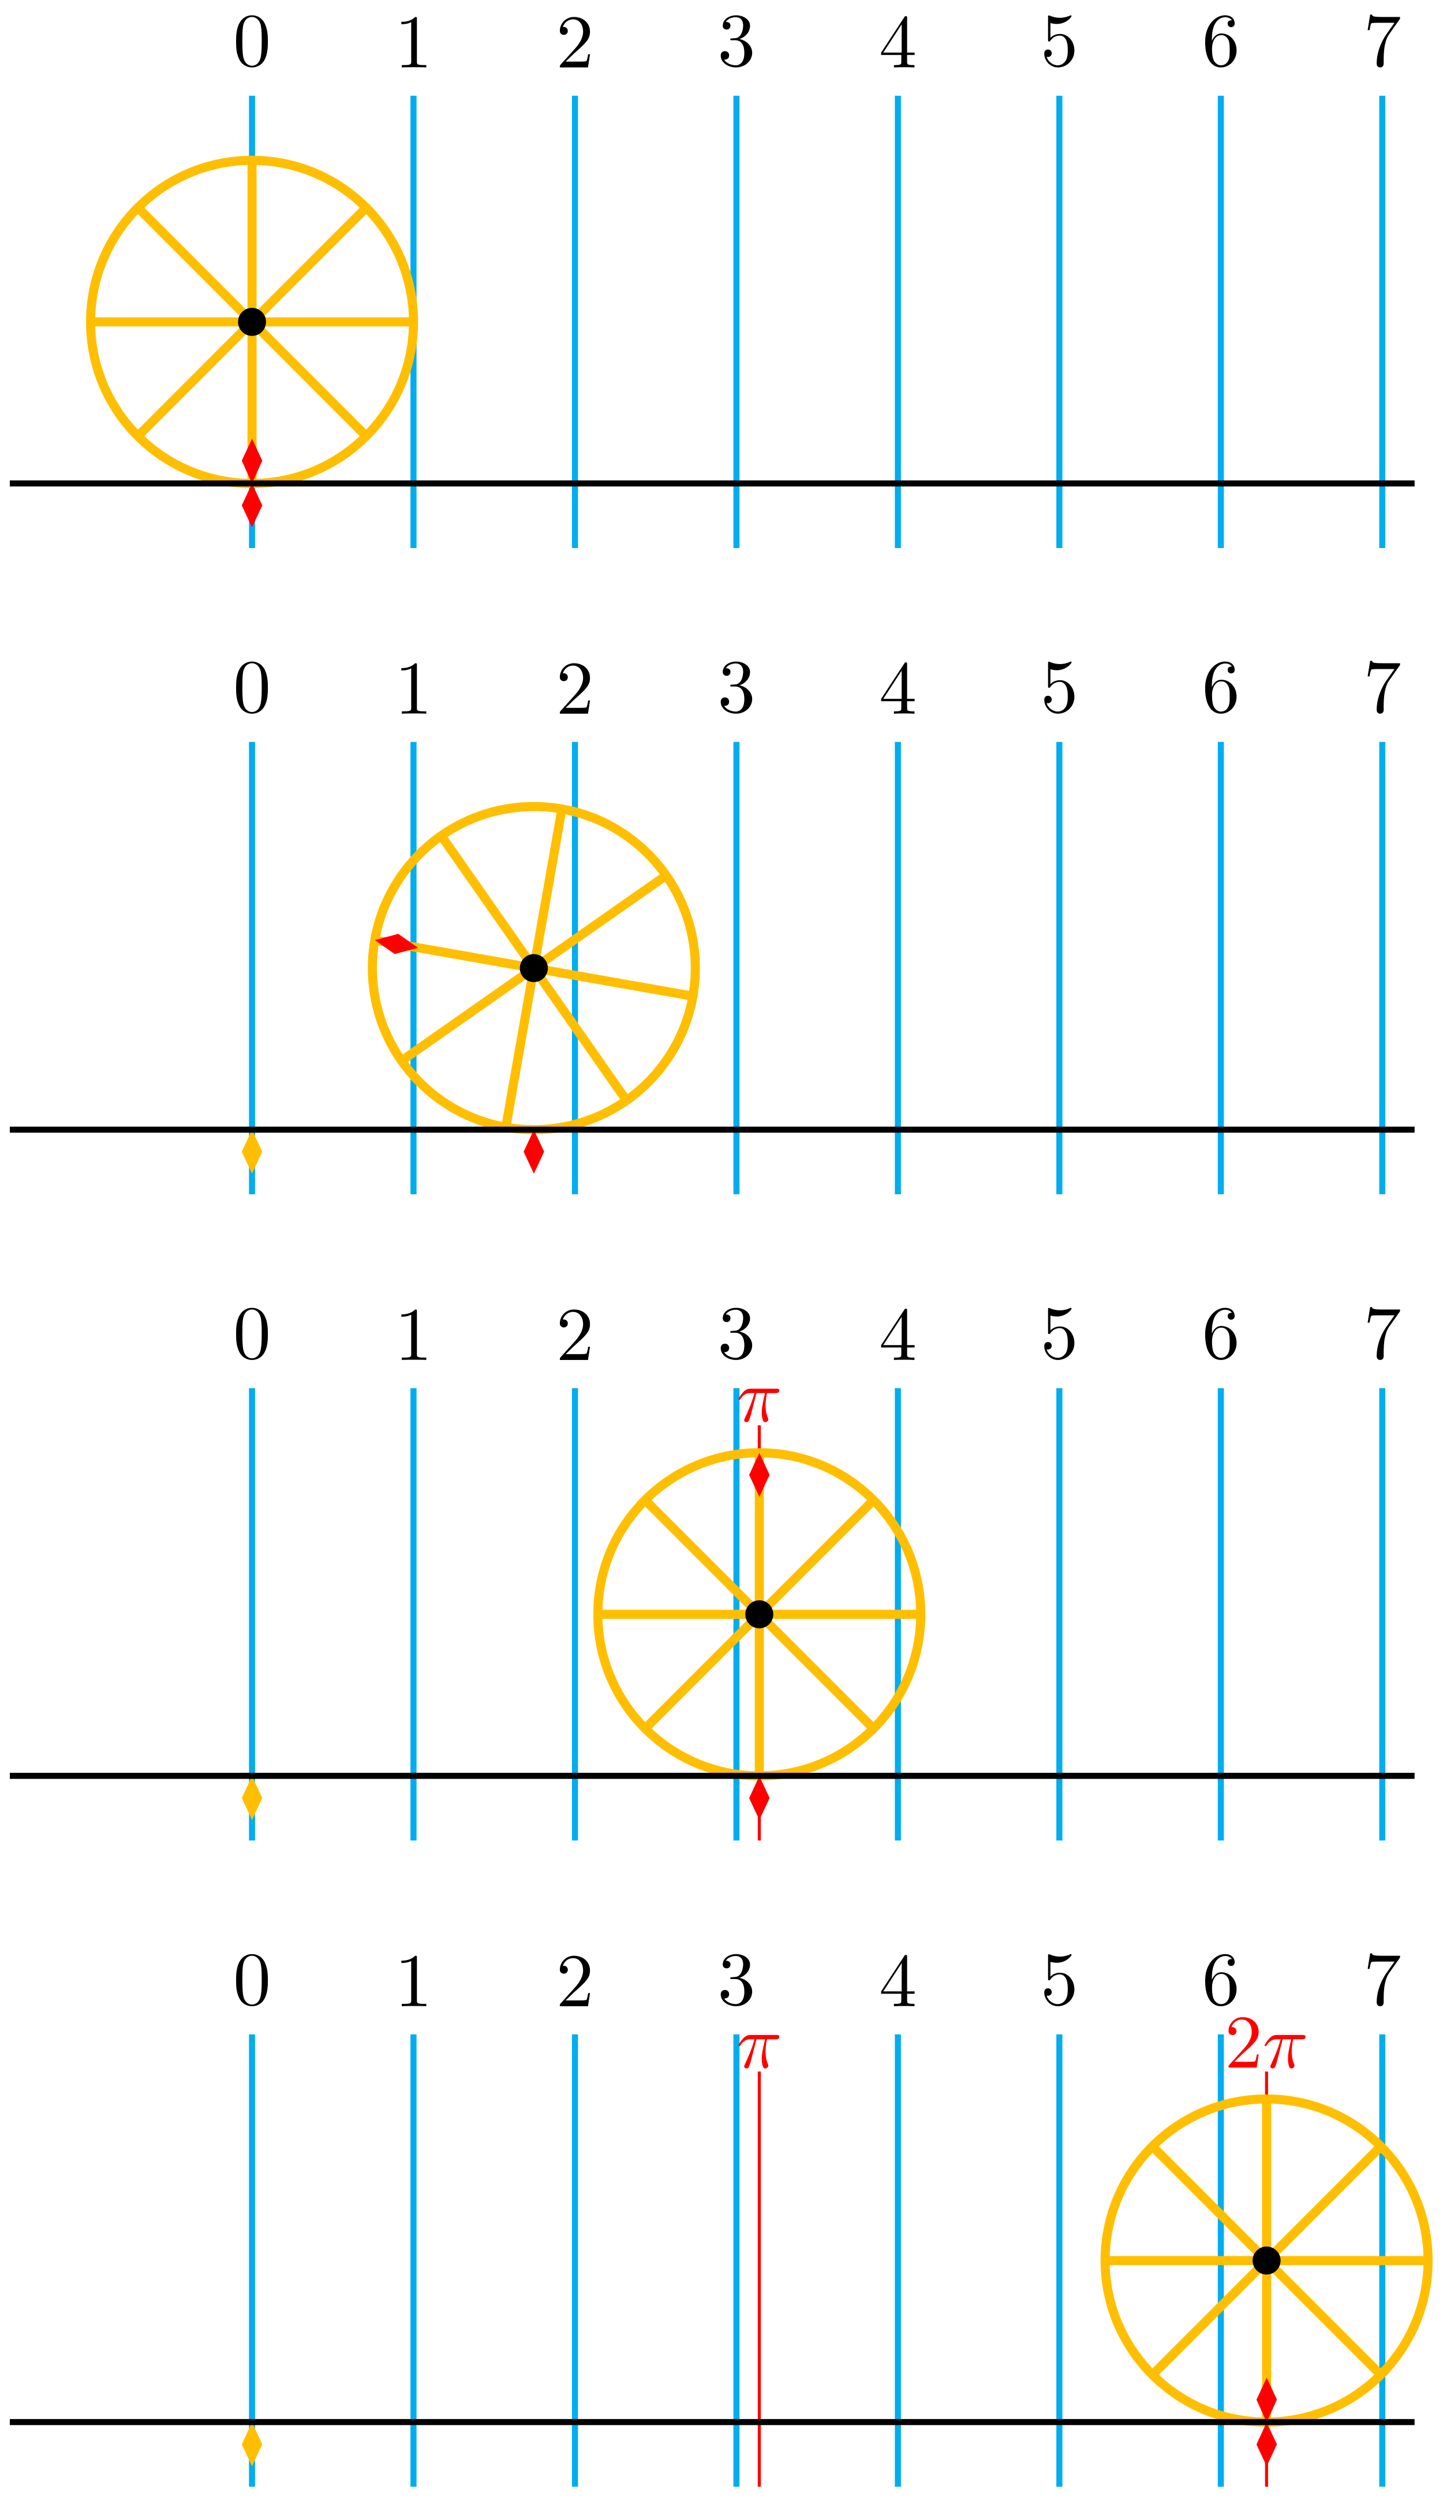 <?xml version="1.0" encoding="UTF-8"?>
<svg xmlns="http://www.w3.org/2000/svg" xmlns:xlink="http://www.w3.org/1999/xlink" width="190pt" height="329pt" viewBox="0 0 190 329" version="1.1">
<defs>
<g>
<symbol overflow="visible" id="glyph0-0">
<path style="stroke:none;" d=""/>
</symbol>
<symbol overflow="visible" id="glyph0-1">
<path style="stroke:none;" d="M 4.578 -3.188 C 4.578 -3.984 4.531 -4.781 4.188 -5.516 C 3.734 -6.484 2.906 -6.641 2.5 -6.641 C 1.891 -6.641 1.172 -6.375 0.75 -5.453 C 0.438 -4.766 0.391 -3.984 0.391 -3.188 C 0.391 -2.438 0.422 -1.547 0.844 -0.781 C 1.266 0.016 2 0.219 2.484 0.219 C 3.016 0.219 3.781 0.016 4.219 -0.938 C 4.531 -1.625 4.578 -2.406 4.578 -3.188 Z M 3.766 -3.312 C 3.766 -2.562 3.766 -1.891 3.656 -1.25 C 3.5 -0.297 2.938 0 2.484 0 C 2.094 0 1.5 -0.25 1.328 -1.203 C 1.219 -1.797 1.219 -2.719 1.219 -3.312 C 1.219 -3.953 1.219 -4.609 1.297 -5.141 C 1.484 -6.328 2.234 -6.422 2.484 -6.422 C 2.812 -6.422 3.469 -6.234 3.656 -5.25 C 3.766 -4.688 3.766 -3.938 3.766 -3.312 Z M 3.766 -3.312 "/>
</symbol>
<symbol overflow="visible" id="glyph0-2">
<path style="stroke:none;" d="M 4.172 0 L 4.172 -0.312 L 3.859 -0.312 C 2.953 -0.312 2.938 -0.422 2.938 -0.781 L 2.938 -6.375 C 2.938 -6.625 2.938 -6.641 2.703 -6.641 C 2.078 -6 1.203 -6 0.891 -6 L 0.891 -5.688 C 1.094 -5.688 1.672 -5.688 2.188 -5.953 L 2.188 -0.781 C 2.188 -0.422 2.156 -0.312 1.266 -0.312 L 0.953 -0.312 L 0.953 0 C 1.297 -0.031 2.156 -0.031 2.562 -0.031 C 2.953 -0.031 3.828 -0.031 4.172 0 Z M 4.172 0 "/>
</symbol>
<symbol overflow="visible" id="glyph0-3">
<path style="stroke:none;" d="M 4.469 -1.734 L 4.234 -1.734 C 4.172 -1.438 4.109 -1 4 -0.844 C 3.938 -0.766 3.281 -0.766 3.062 -0.766 L 1.266 -0.766 L 2.328 -1.797 C 3.875 -3.172 4.469 -3.703 4.469 -4.703 C 4.469 -5.844 3.578 -6.641 2.359 -6.641 C 1.234 -6.641 0.5 -5.719 0.5 -4.828 C 0.5 -4.281 1 -4.281 1.031 -4.281 C 1.203 -4.281 1.547 -4.391 1.547 -4.812 C 1.547 -5.062 1.359 -5.328 1.016 -5.328 C 0.938 -5.328 0.922 -5.328 0.891 -5.312 C 1.109 -5.969 1.656 -6.328 2.234 -6.328 C 3.141 -6.328 3.562 -5.516 3.562 -4.703 C 3.562 -3.906 3.078 -3.125 2.516 -2.5 L 0.609 -0.375 C 0.5 -0.266 0.5 -0.234 0.5 0 L 4.203 0 Z M 4.469 -1.734 "/>
</symbol>
<symbol overflow="visible" id="glyph0-4">
<path style="stroke:none;" d="M 4.562 -1.703 C 4.562 -2.516 3.922 -3.297 2.891 -3.516 C 3.703 -3.781 4.281 -4.469 4.281 -5.266 C 4.281 -6.078 3.406 -6.641 2.453 -6.641 C 1.453 -6.641 0.688 -6.047 0.688 -5.281 C 0.688 -4.953 0.906 -4.766 1.203 -4.766 C 1.5 -4.766 1.703 -4.984 1.703 -5.281 C 1.703 -5.766 1.234 -5.766 1.094 -5.766 C 1.391 -6.266 2.047 -6.391 2.406 -6.391 C 2.828 -6.391 3.375 -6.172 3.375 -5.281 C 3.375 -5.156 3.344 -4.578 3.094 -4.141 C 2.797 -3.656 2.453 -3.625 2.203 -3.625 C 2.125 -3.609 1.891 -3.594 1.812 -3.594 C 1.734 -3.578 1.672 -3.562 1.672 -3.469 C 1.672 -3.359 1.734 -3.359 1.906 -3.359 L 2.344 -3.359 C 3.156 -3.359 3.531 -2.688 3.531 -1.703 C 3.531 -0.344 2.844 -0.062 2.406 -0.062 C 1.969 -0.062 1.219 -0.234 0.875 -0.812 C 1.219 -0.766 1.531 -0.984 1.531 -1.359 C 1.531 -1.719 1.266 -1.922 0.984 -1.922 C 0.734 -1.922 0.422 -1.781 0.422 -1.344 C 0.422 -0.438 1.344 0.219 2.438 0.219 C 3.656 0.219 4.562 -0.688 4.562 -1.703 Z M 4.562 -1.703 "/>
</symbol>
<symbol overflow="visible" id="glyph0-5">
<path style="stroke:none;" d="M 4.688 -1.641 L 4.688 -1.953 L 3.703 -1.953 L 3.703 -6.484 C 3.703 -6.688 3.703 -6.75 3.531 -6.75 C 3.453 -6.75 3.422 -6.75 3.344 -6.625 L 0.281 -1.953 L 0.281 -1.641 L 2.938 -1.641 L 2.938 -0.781 C 2.938 -0.422 2.906 -0.312 2.172 -0.312 L 1.969 -0.312 L 1.969 0 C 2.375 -0.031 2.891 -0.031 3.312 -0.031 C 3.734 -0.031 4.25 -0.031 4.672 0 L 4.672 -0.312 L 4.453 -0.312 C 3.719 -0.312 3.703 -0.422 3.703 -0.781 L 3.703 -1.641 Z M 2.984 -1.953 L 0.562 -1.953 L 2.984 -5.672 Z M 2.984 -1.953 "/>
</symbol>
<symbol overflow="visible" id="glyph0-6">
<path style="stroke:none;" d="M 4.469 -2 C 4.469 -3.188 3.656 -4.188 2.578 -4.188 C 2.109 -4.188 1.672 -4.031 1.312 -3.672 L 1.312 -5.625 C 1.516 -5.562 1.844 -5.5 2.156 -5.5 C 3.391 -5.5 4.094 -6.406 4.094 -6.531 C 4.094 -6.594 4.062 -6.641 3.984 -6.641 C 3.984 -6.641 3.953 -6.641 3.906 -6.609 C 3.703 -6.516 3.219 -6.312 2.547 -6.312 C 2.156 -6.312 1.688 -6.391 1.219 -6.594 C 1.141 -6.625 1.109 -6.625 1.109 -6.625 C 1 -6.625 1 -6.547 1 -6.391 L 1 -3.438 C 1 -3.266 1 -3.188 1.141 -3.188 C 1.219 -3.188 1.234 -3.203 1.281 -3.266 C 1.391 -3.422 1.75 -3.969 2.562 -3.969 C 3.078 -3.969 3.328 -3.516 3.406 -3.328 C 3.562 -2.953 3.594 -2.578 3.594 -2.078 C 3.594 -1.719 3.594 -1.125 3.344 -0.703 C 3.109 -0.312 2.734 -0.062 2.281 -0.062 C 1.562 -0.062 0.984 -0.594 0.812 -1.172 C 0.844 -1.172 0.875 -1.156 0.984 -1.156 C 1.312 -1.156 1.484 -1.406 1.484 -1.641 C 1.484 -1.891 1.312 -2.141 0.984 -2.141 C 0.844 -2.141 0.5 -2.062 0.5 -1.609 C 0.5 -0.75 1.188 0.219 2.297 0.219 C 3.453 0.219 4.469 -0.734 4.469 -2 Z M 4.469 -2 "/>
</symbol>
<symbol overflow="visible" id="glyph0-7">
<path style="stroke:none;" d="M 4.562 -2.031 C 4.562 -3.297 3.672 -4.25 2.562 -4.25 C 1.891 -4.25 1.516 -3.75 1.312 -3.266 L 1.312 -3.516 C 1.312 -6.031 2.547 -6.391 3.062 -6.391 C 3.297 -6.391 3.719 -6.328 3.938 -5.984 C 3.781 -5.984 3.391 -5.984 3.391 -5.547 C 3.391 -5.234 3.625 -5.078 3.844 -5.078 C 4 -5.078 4.312 -5.172 4.312 -5.562 C 4.312 -6.156 3.875 -6.641 3.047 -6.641 C 1.766 -6.641 0.422 -5.359 0.422 -3.156 C 0.422 -0.484 1.578 0.219 2.5 0.219 C 3.609 0.219 4.562 -0.719 4.562 -2.031 Z M 3.656 -2.047 C 3.656 -1.562 3.656 -1.062 3.484 -0.703 C 3.188 -0.109 2.734 -0.062 2.5 -0.062 C 1.875 -0.062 1.578 -0.656 1.516 -0.812 C 1.328 -1.281 1.328 -2.078 1.328 -2.25 C 1.328 -3.031 1.656 -4.031 2.547 -4.031 C 2.719 -4.031 3.172 -4.031 3.484 -3.406 C 3.656 -3.047 3.656 -2.531 3.656 -2.047 Z M 3.656 -2.047 "/>
</symbol>
<symbol overflow="visible" id="glyph0-8">
<path style="stroke:none;" d="M 4.828 -6.422 L 2.406 -6.422 C 1.203 -6.422 1.172 -6.547 1.141 -6.734 L 0.891 -6.734 L 0.562 -4.688 L 0.812 -4.688 C 0.844 -4.844 0.922 -5.469 1.062 -5.594 C 1.125 -5.656 1.906 -5.656 2.031 -5.656 L 4.094 -5.656 L 2.984 -4.078 C 2.078 -2.734 1.75 -1.344 1.75 -0.328 C 1.75 -0.234 1.75 0.219 2.219 0.219 C 2.672 0.219 2.672 -0.234 2.672 -0.328 L 2.672 -0.844 C 2.672 -1.391 2.703 -1.938 2.781 -2.469 C 2.828 -2.703 2.953 -3.562 3.406 -4.172 L 4.75 -6.078 C 4.828 -6.188 4.828 -6.203 4.828 -6.422 Z M 4.828 -6.422 "/>
</symbol>
<symbol overflow="visible" id="glyph1-0">
<path style="stroke:none;" d=""/>
</symbol>
<symbol overflow="visible" id="glyph1-1">
<path style="stroke:none;" d="M 1.266 -0.766 L 2.328 -1.797 C 3.875 -3.172 4.469 -3.703 4.469 -4.703 C 4.469 -5.844 3.578 -6.641 2.359 -6.641 C 1.234 -6.641 0.5 -5.719 0.5 -4.828 C 0.5 -4.281 1 -4.281 1.031 -4.281 C 1.203 -4.281 1.547 -4.391 1.547 -4.812 C 1.547 -5.062 1.359 -5.328 1.016 -5.328 C 0.938 -5.328 0.922 -5.328 0.891 -5.312 C 1.109 -5.969 1.656 -6.328 2.234 -6.328 C 3.141 -6.328 3.562 -5.516 3.562 -4.703 C 3.562 -3.906 3.078 -3.125 2.516 -2.5 L 0.609 -0.375 C 0.5 -0.266 0.5 -0.234 0.5 0 L 4.203 0 L 4.469 -1.734 L 4.234 -1.734 C 4.172 -1.438 4.109 -1 4 -0.844 C 3.938 -0.766 3.281 -0.766 3.062 -0.766 Z M 1.266 -0.766 "/>
</symbol>
<symbol overflow="visible" id="glyph2-0">
<path style="stroke:none;" d=""/>
</symbol>
<symbol overflow="visible" id="glyph2-1">
<path style="stroke:none;" d="M 2.641 -3.719 L 3.766 -3.719 C 3.438 -2.25 3.344 -1.812 3.344 -1.141 C 3.344 -1 3.344 -0.734 3.422 -0.391 C 3.531 0.047 3.641 0.109 3.781 0.109 C 3.984 0.109 4.203 -0.062 4.203 -0.266 C 4.203 -0.328 4.203 -0.344 4.141 -0.484 C 3.844 -1.203 3.844 -1.859 3.844 -2.141 C 3.844 -2.656 3.922 -3.203 4.031 -3.719 L 5.156 -3.719 C 5.297 -3.719 5.656 -3.719 5.656 -4.062 C 5.656 -4.297 5.438 -4.297 5.25 -4.297 L 1.906 -4.297 C 1.688 -4.297 1.312 -4.297 0.875 -3.828 C 0.531 -3.438 0.266 -2.984 0.266 -2.938 C 0.266 -2.922 0.266 -2.828 0.391 -2.828 C 0.469 -2.828 0.484 -2.875 0.547 -2.953 C 1.031 -3.719 1.609 -3.719 1.812 -3.719 L 2.375 -3.719 C 2.062 -2.516 1.531 -1.312 1.109 -0.406 C 1.031 -0.25 1.031 -0.234 1.031 -0.156 C 1.031 0.031 1.188 0.109 1.312 0.109 C 1.609 0.109 1.688 -0.172 1.812 -0.531 C 1.953 -1 1.953 -1.016 2.078 -1.516 Z M 2.641 -3.719 "/>
</symbol>
</g>
</defs>
<g id="surface1">
<path style="fill:none;stroke-width:0.797;stroke-linecap:butt;stroke-linejoin:miter;stroke:rgb(0%,67.839%,93.729%);stroke-opacity:1;stroke-miterlimit:10;" d="M -0.002 -8.503 L -0.002 51.023 " transform="matrix(1,0,0,-1,33.185,63.621)"/>
<g style="fill:rgb(0%,0%,0%);fill-opacity:1;">
  <use xlink:href="#glyph0-1" x="30.694" y="8.654"/>
</g>
<path style="fill:none;stroke-width:0.797;stroke-linecap:butt;stroke-linejoin:miter;stroke:rgb(0%,67.839%,93.729%);stroke-opacity:1;stroke-miterlimit:10;" d="M 21.26 -8.503 L 21.26 51.023 " transform="matrix(1,0,0,-1,33.185,63.621)"/>
<g style="fill:rgb(0%,0%,0%);fill-opacity:1;">
  <use xlink:href="#glyph0-2" x="51.955" y="8.874"/>
</g>
<path style="fill:none;stroke-width:0.797;stroke-linecap:butt;stroke-linejoin:miter;stroke:rgb(0%,67.839%,93.729%);stroke-opacity:1;stroke-miterlimit:10;" d="M 42.521 -8.503 L 42.521 51.023 " transform="matrix(1,0,0,-1,33.185,63.621)"/>
<g style="fill:rgb(0%,0%,0%);fill-opacity:1;">
  <use xlink:href="#glyph0-3" x="73.216" y="8.874"/>
</g>
<path style="fill:none;stroke-width:0.797;stroke-linecap:butt;stroke-linejoin:miter;stroke:rgb(0%,67.839%,93.729%);stroke-opacity:1;stroke-miterlimit:10;" d="M 63.782 -8.503 L 63.782 51.023 " transform="matrix(1,0,0,-1,33.185,63.621)"/>
<g style="fill:rgb(0%,0%,0%);fill-opacity:1;">
  <use xlink:href="#glyph0-4" x="94.477" y="8.654"/>
</g>
<path style="fill:none;stroke-width:0.797;stroke-linecap:butt;stroke-linejoin:miter;stroke:rgb(0%,67.839%,93.729%);stroke-opacity:1;stroke-miterlimit:10;" d="M 85.04 -8.503 L 85.04 51.023 " transform="matrix(1,0,0,-1,33.185,63.621)"/>
<g style="fill:rgb(0%,0%,0%);fill-opacity:1;">
  <use xlink:href="#glyph0-5" x="115.737" y="8.874"/>
</g>
<path style="fill:none;stroke-width:0.797;stroke-linecap:butt;stroke-linejoin:miter;stroke:rgb(0%,67.839%,93.729%);stroke-opacity:1;stroke-miterlimit:10;" d="M 106.301 -8.503 L 106.301 51.023 " transform="matrix(1,0,0,-1,33.185,63.621)"/>
<g style="fill:rgb(0%,0%,0%);fill-opacity:1;">
  <use xlink:href="#glyph0-6" x="136.997" y="8.654"/>
</g>
<path style="fill:none;stroke-width:0.797;stroke-linecap:butt;stroke-linejoin:miter;stroke:rgb(0%,67.839%,93.729%);stroke-opacity:1;stroke-miterlimit:10;" d="M 127.562 -8.503 L 127.562 51.023 " transform="matrix(1,0,0,-1,33.185,63.621)"/>
<g style="fill:rgb(0%,0%,0%);fill-opacity:1;">
  <use xlink:href="#glyph0-7" x="158.258" y="8.654"/>
</g>
<path style="fill:none;stroke-width:0.797;stroke-linecap:butt;stroke-linejoin:miter;stroke:rgb(0%,67.839%,93.729%);stroke-opacity:1;stroke-miterlimit:10;" d="M 148.82 -8.503 L 148.82 51.023 " transform="matrix(1,0,0,-1,33.185,63.621)"/>
<g style="fill:rgb(0%,0%,0%);fill-opacity:1;">
  <use xlink:href="#glyph0-8" x="179.518" y="8.654"/>
</g>
<path style="fill:none;stroke-width:1.196;stroke-linecap:butt;stroke-linejoin:miter;stroke:rgb(100%,75%,0%);stroke-opacity:1;stroke-miterlimit:10;" d="M 21.26 21.26 C 21.26 33.001 11.74 42.52 -0.002 42.52 C -11.744 42.52 -21.259 33.001 -21.259 21.26 C -21.259 9.519 -11.744 -0 -0.002 -0 C 11.74 -0 21.26 9.519 21.26 21.26 Z M 21.26 21.26 " transform="matrix(1,0,0,-1,33.185,63.621)"/>
<path style="fill:none;stroke-width:1.196;stroke-linecap:butt;stroke-linejoin:miter;stroke:rgb(100%,75%,0%);stroke-opacity:1;stroke-miterlimit:10;" d="M 21.26 21.26 L -21.259 21.26 " transform="matrix(1,0,0,-1,33.185,63.621)"/>
<path style="fill:none;stroke-width:1.196;stroke-linecap:butt;stroke-linejoin:miter;stroke:rgb(100%,75%,0%);stroke-opacity:1;stroke-miterlimit:10;" d="M 15.033 36.294 L -15.033 6.226 " transform="matrix(1,0,0,-1,33.185,63.621)"/>
<path style="fill:none;stroke-width:1.196;stroke-linecap:butt;stroke-linejoin:miter;stroke:rgb(100%,75%,0%);stroke-opacity:1;stroke-miterlimit:10;" d="M -0.002 42.524 L -0.002 -0 " transform="matrix(1,0,0,-1,33.185,63.621)"/>
<path style="fill:none;stroke-width:1.196;stroke-linecap:butt;stroke-linejoin:miter;stroke:rgb(100%,75%,0%);stroke-opacity:1;stroke-miterlimit:10;" d="M -15.033 36.294 L 15.033 6.226 " transform="matrix(1,0,0,-1,33.185,63.621)"/>
<path style="fill-rule:nonzero;fill:rgb(0%,0%,0%);fill-opacity:1;stroke-width:0.399;stroke-linecap:butt;stroke-linejoin:miter;stroke:rgb(0%,0%,0%);stroke-opacity:1;stroke-miterlimit:10;" d="M 1.643 21.26 C 1.643 22.17 0.908 22.904 -0.002 22.904 C -0.908 22.904 -1.642 22.17 -1.642 21.26 C -1.642 20.354 -0.908 19.616 -0.002 19.616 C 0.908 19.616 1.643 20.354 1.643 21.26 Z M 1.643 21.26 " transform="matrix(1,0,0,-1,33.185,63.621)"/>
<path style=" stroke:none;fill-rule:nonzero;fill:rgb(100%,0%,0%);fill-opacity:1;" d="M 33.184 63.621 L 34.531 60.625 L 33.184 57.734 L 31.836 60.625 Z M 33.184 63.621 "/>
<path style=" stroke:none;fill-rule:nonzero;fill:rgb(100%,0%,0%);fill-opacity:1;" d="M 33.184 63.621 L 34.531 66.512 L 33.184 69.402 L 31.836 66.512 Z M 33.184 63.621 "/>
<path style="fill:none;stroke-width:0.797;stroke-linecap:butt;stroke-linejoin:miter;stroke:rgb(0%,0%,0%);stroke-opacity:1;stroke-miterlimit:10;" d="M -31.892 -0 L 153.073 -0 " transform="matrix(1,0,0,-1,33.185,63.621)"/>
<path style="fill:none;stroke-width:0.797;stroke-linecap:butt;stroke-linejoin:miter;stroke:rgb(0%,67.839%,93.729%);stroke-opacity:1;stroke-miterlimit:10;" d="M -0.002 -93.547 L -0.002 -34.017 " transform="matrix(1,0,0,-1,33.185,63.621)"/>
<g style="fill:rgb(0%,0%,0%);fill-opacity:1;">
  <use xlink:href="#glyph0-1" x="30.694" y="93.703"/>
</g>
<path style="fill:none;stroke-width:0.797;stroke-linecap:butt;stroke-linejoin:miter;stroke:rgb(0%,67.839%,93.729%);stroke-opacity:1;stroke-miterlimit:10;" d="M 21.26 -93.547 L 21.26 -34.017 " transform="matrix(1,0,0,-1,33.185,63.621)"/>
<g style="fill:rgb(0%,0%,0%);fill-opacity:1;">
  <use xlink:href="#glyph0-2" x="51.955" y="93.922"/>
</g>
<path style="fill:none;stroke-width:0.797;stroke-linecap:butt;stroke-linejoin:miter;stroke:rgb(0%,67.839%,93.729%);stroke-opacity:1;stroke-miterlimit:10;" d="M 42.521 -93.547 L 42.521 -34.017 " transform="matrix(1,0,0,-1,33.185,63.621)"/>
<g style="fill:rgb(0%,0%,0%);fill-opacity:1;">
  <use xlink:href="#glyph0-3" x="73.216" y="93.922"/>
</g>
<path style="fill:none;stroke-width:0.797;stroke-linecap:butt;stroke-linejoin:miter;stroke:rgb(0%,67.839%,93.729%);stroke-opacity:1;stroke-miterlimit:10;" d="M 63.782 -93.547 L 63.782 -34.017 " transform="matrix(1,0,0,-1,33.185,63.621)"/>
<g style="fill:rgb(0%,0%,0%);fill-opacity:1;">
  <use xlink:href="#glyph0-4" x="94.477" y="93.703"/>
</g>
<path style="fill:none;stroke-width:0.797;stroke-linecap:butt;stroke-linejoin:miter;stroke:rgb(0%,67.839%,93.729%);stroke-opacity:1;stroke-miterlimit:10;" d="M 85.04 -93.547 L 85.04 -34.017 " transform="matrix(1,0,0,-1,33.185,63.621)"/>
<g style="fill:rgb(0%,0%,0%);fill-opacity:1;">
  <use xlink:href="#glyph0-5" x="115.737" y="93.922"/>
</g>
<path style="fill:none;stroke-width:0.797;stroke-linecap:butt;stroke-linejoin:miter;stroke:rgb(0%,67.839%,93.729%);stroke-opacity:1;stroke-miterlimit:10;" d="M 106.301 -93.547 L 106.301 -34.017 " transform="matrix(1,0,0,-1,33.185,63.621)"/>
<g style="fill:rgb(0%,0%,0%);fill-opacity:1;">
  <use xlink:href="#glyph0-6" x="136.997" y="93.703"/>
</g>
<path style="fill:none;stroke-width:0.797;stroke-linecap:butt;stroke-linejoin:miter;stroke:rgb(0%,67.839%,93.729%);stroke-opacity:1;stroke-miterlimit:10;" d="M 127.562 -93.547 L 127.562 -34.017 " transform="matrix(1,0,0,-1,33.185,63.621)"/>
<g style="fill:rgb(0%,0%,0%);fill-opacity:1;">
  <use xlink:href="#glyph0-7" x="158.258" y="93.703"/>
</g>
<path style="fill:none;stroke-width:0.797;stroke-linecap:butt;stroke-linejoin:miter;stroke:rgb(0%,67.839%,93.729%);stroke-opacity:1;stroke-miterlimit:10;" d="M 148.82 -93.547 L 148.82 -34.017 " transform="matrix(1,0,0,-1,33.185,63.621)"/>
<g style="fill:rgb(0%,0%,0%);fill-opacity:1;">
  <use xlink:href="#glyph0-8" x="179.518" y="93.703"/>
</g>
<path style="fill:none;stroke-width:1.196;stroke-linecap:butt;stroke-linejoin:miter;stroke:rgb(100%,75%,0%);stroke-opacity:1;stroke-miterlimit:10;" d="M 58.368 -63.784 C 58.368 -52.039 48.849 -42.524 37.107 -42.524 C 25.365 -42.524 15.846 -52.039 15.846 -63.784 C 15.846 -75.525 25.365 -85.044 37.107 -85.044 C 48.849 -85.044 58.368 -75.525 58.368 -63.784 Z M 58.368 -63.784 " transform="matrix(1,0,0,-1,33.185,63.621)"/>
<path style="fill:none;stroke-width:1.196;stroke-linecap:butt;stroke-linejoin:miter;stroke:rgb(100%,75%,0%);stroke-opacity:1;stroke-miterlimit:10;" d="M 33.416 -84.724 L 40.798 -42.844 " transform="matrix(1,0,0,-1,33.185,63.621)"/>
<path style="fill:none;stroke-width:1.196;stroke-linecap:butt;stroke-linejoin:miter;stroke:rgb(100%,75%,0%);stroke-opacity:1;stroke-miterlimit:10;" d="M 49.302 -81.201 L 24.912 -46.367 " transform="matrix(1,0,0,-1,33.185,63.621)"/>
<path style="fill:none;stroke-width:1.196;stroke-linecap:butt;stroke-linejoin:miter;stroke:rgb(100%,75%,0%);stroke-opacity:1;stroke-miterlimit:10;" d="M 58.044 -67.475 L 16.17 -60.093 " transform="matrix(1,0,0,-1,33.185,63.621)"/>
<path style="fill:none;stroke-width:1.196;stroke-linecap:butt;stroke-linejoin:miter;stroke:rgb(100%,75%,0%);stroke-opacity:1;stroke-miterlimit:10;" d="M 54.525 -51.59 L 19.693 -75.978 " transform="matrix(1,0,0,-1,33.185,63.621)"/>
<path style="fill-rule:nonzero;fill:rgb(0%,0%,0%);fill-opacity:1;stroke-width:0.399;stroke-linecap:butt;stroke-linejoin:miter;stroke:rgb(0%,0%,0%);stroke-opacity:1;stroke-miterlimit:10;" d="M 38.751 -63.784 C 38.751 -62.874 38.013 -62.14 37.107 -62.14 C 36.201 -62.14 35.462 -62.874 35.462 -63.784 C 35.462 -64.69 36.201 -65.424 37.107 -65.424 C 38.013 -65.424 38.751 -64.69 38.751 -63.784 Z M 38.751 -63.784 " transform="matrix(1,0,0,-1,33.185,63.621)"/>
<path style=" stroke:none;fill-rule:nonzero;fill:rgb(100%,0%,0%);fill-opacity:1;" d="M 49.355 123.719 L 51.969 125.551 L 55.051 124.727 L 52.438 122.898 Z M 49.355 123.719 "/>
<path style=" stroke:none;fill-rule:nonzero;fill:rgb(100%,0%,0%);fill-opacity:1;" d="M 70.293 148.672 L 71.645 151.566 L 70.297 154.457 L 68.949 151.57 Z M 70.293 148.672 "/>
<path style=" stroke:none;fill-rule:nonzero;fill:rgb(100%,75%,0%);fill-opacity:1;" d="M 33.184 148.672 L 34.531 151.562 L 33.184 154.457 L 31.836 151.57 Z M 33.184 148.672 "/>
<path style="fill:none;stroke-width:0.797;stroke-linecap:butt;stroke-linejoin:miter;stroke:rgb(0%,0%,0%);stroke-opacity:1;stroke-miterlimit:10;" d="M -31.892 -85.044 L 153.073 -85.044 " transform="matrix(1,0,0,-1,33.185,63.621)"/>
<path style="fill:none;stroke-width:0.797;stroke-linecap:butt;stroke-linejoin:miter;stroke:rgb(0%,67.839%,93.729%);stroke-opacity:1;stroke-miterlimit:10;" d="M -0.002 -263.631 L -0.002 -204.105 " transform="matrix(1,0,0,-1,33.185,63.621)"/>
<g style="fill:rgb(0%,0%,0%);fill-opacity:1;">
  <use xlink:href="#glyph0-1" x="30.694" y="263.803"/>
</g>
<path style="fill:none;stroke-width:0.797;stroke-linecap:butt;stroke-linejoin:miter;stroke:rgb(0%,67.839%,93.729%);stroke-opacity:1;stroke-miterlimit:10;" d="M 21.26 -263.631 L 21.26 -204.105 " transform="matrix(1,0,0,-1,33.185,63.621)"/>
<g style="fill:rgb(0%,0%,0%);fill-opacity:1;">
  <use xlink:href="#glyph0-2" x="51.955" y="264.023"/>
</g>
<path style="fill:none;stroke-width:0.797;stroke-linecap:butt;stroke-linejoin:miter;stroke:rgb(0%,67.839%,93.729%);stroke-opacity:1;stroke-miterlimit:10;" d="M 42.521 -263.631 L 42.521 -204.105 " transform="matrix(1,0,0,-1,33.185,63.621)"/>
<g style="fill:rgb(0%,0%,0%);fill-opacity:1;">
  <use xlink:href="#glyph0-3" x="73.216" y="264.023"/>
</g>
<path style="fill:none;stroke-width:0.797;stroke-linecap:butt;stroke-linejoin:miter;stroke:rgb(0%,67.839%,93.729%);stroke-opacity:1;stroke-miterlimit:10;" d="M 63.782 -263.631 L 63.782 -204.105 " transform="matrix(1,0,0,-1,33.185,63.621)"/>
<g style="fill:rgb(0%,0%,0%);fill-opacity:1;">
  <use xlink:href="#glyph0-4" x="94.477" y="263.803"/>
</g>
<path style="fill:none;stroke-width:0.797;stroke-linecap:butt;stroke-linejoin:miter;stroke:rgb(0%,67.839%,93.729%);stroke-opacity:1;stroke-miterlimit:10;" d="M 85.04 -263.631 L 85.04 -204.105 " transform="matrix(1,0,0,-1,33.185,63.621)"/>
<g style="fill:rgb(0%,0%,0%);fill-opacity:1;">
  <use xlink:href="#glyph0-5" x="115.737" y="264.023"/>
</g>
<path style="fill:none;stroke-width:0.797;stroke-linecap:butt;stroke-linejoin:miter;stroke:rgb(0%,67.839%,93.729%);stroke-opacity:1;stroke-miterlimit:10;" d="M 106.301 -263.631 L 106.301 -204.105 " transform="matrix(1,0,0,-1,33.185,63.621)"/>
<g style="fill:rgb(0%,0%,0%);fill-opacity:1;">
  <use xlink:href="#glyph0-6" x="136.997" y="263.803"/>
</g>
<path style="fill:none;stroke-width:0.797;stroke-linecap:butt;stroke-linejoin:miter;stroke:rgb(0%,67.839%,93.729%);stroke-opacity:1;stroke-miterlimit:10;" d="M 127.562 -263.631 L 127.562 -204.105 " transform="matrix(1,0,0,-1,33.185,63.621)"/>
<g style="fill:rgb(0%,0%,0%);fill-opacity:1;">
  <use xlink:href="#glyph0-7" x="158.258" y="263.803"/>
</g>
<path style="fill:none;stroke-width:0.797;stroke-linecap:butt;stroke-linejoin:miter;stroke:rgb(0%,67.839%,93.729%);stroke-opacity:1;stroke-miterlimit:10;" d="M 148.82 -263.631 L 148.82 -204.105 " transform="matrix(1,0,0,-1,33.185,63.621)"/>
<g style="fill:rgb(0%,0%,0%);fill-opacity:1;">
  <use xlink:href="#glyph0-8" x="179.518" y="263.803"/>
</g>
<path style="fill:none;stroke-width:0.399;stroke-linecap:butt;stroke-linejoin:miter;stroke:rgb(100%,0%,0%);stroke-opacity:1;stroke-miterlimit:10;" d="M 133.582 -263.631 L 133.582 -208.995 " transform="matrix(1,0,0,-1,33.185,63.621)"/>
<g style="fill:rgb(100%,0%,0%);fill-opacity:1;">
  <use xlink:href="#glyph1-1" x="161.26" y="272.101"/>
</g>
<g style="fill:rgb(100%,0%,0%);fill-opacity:1;">
  <use xlink:href="#glyph2-1" x="166.241" y="272.101"/>
</g>
<path style="fill:none;stroke-width:0.399;stroke-linecap:butt;stroke-linejoin:miter;stroke:rgb(100%,0%,0%);stroke-opacity:1;stroke-miterlimit:10;" d="M 66.79 -263.631 L 66.79 -208.995 " transform="matrix(1,0,0,-1,33.185,63.621)"/>
<g style="fill:rgb(100%,0%,0%);fill-opacity:1;">
  <use xlink:href="#glyph2-1" x="96.959" y="272.101"/>
</g>
<path style="fill:none;stroke-width:1.196;stroke-linecap:butt;stroke-linejoin:miter;stroke:rgb(100%,75%,0%);stroke-opacity:1;stroke-miterlimit:10;" d="M 154.847 -233.868 C 154.847 -222.127 145.327 -212.608 133.585 -212.608 C 121.844 -212.608 112.324 -222.127 112.324 -233.868 C 112.324 -245.609 121.844 -255.128 133.585 -255.128 C 145.327 -255.128 154.847 -245.609 154.847 -233.868 Z M 154.847 -233.868 " transform="matrix(1,0,0,-1,33.185,63.621)"/>
<path style="fill:none;stroke-width:1.196;stroke-linecap:butt;stroke-linejoin:miter;stroke:rgb(100%,75%,0%);stroke-opacity:1;stroke-miterlimit:10;" d="M 154.851 -233.876 L 112.328 -233.876 " transform="matrix(1,0,0,-1,33.185,63.621)"/>
<path style="fill:none;stroke-width:1.196;stroke-linecap:butt;stroke-linejoin:miter;stroke:rgb(100%,75%,0%);stroke-opacity:1;stroke-miterlimit:10;" d="M 148.624 -218.842 L 118.555 -248.91 " transform="matrix(1,0,0,-1,33.185,63.621)"/>
<path style="fill:none;stroke-width:1.196;stroke-linecap:butt;stroke-linejoin:miter;stroke:rgb(100%,75%,0%);stroke-opacity:1;stroke-miterlimit:10;" d="M 133.589 -212.616 L 133.589 -255.136 " transform="matrix(1,0,0,-1,33.185,63.621)"/>
<path style="fill:none;stroke-width:1.196;stroke-linecap:butt;stroke-linejoin:miter;stroke:rgb(100%,75%,0%);stroke-opacity:1;stroke-miterlimit:10;" d="M 118.555 -218.842 L 148.624 -248.91 " transform="matrix(1,0,0,-1,33.185,63.621)"/>
<path style="fill-rule:nonzero;fill:rgb(0%,0%,0%);fill-opacity:1;stroke-width:0.399;stroke-linecap:butt;stroke-linejoin:miter;stroke:rgb(0%,0%,0%);stroke-opacity:1;stroke-miterlimit:10;" d="M 135.23 -233.868 C 135.23 -232.962 134.492 -232.224 133.585 -232.224 C 132.675 -232.224 131.941 -232.962 131.941 -233.868 C 131.941 -234.774 132.675 -235.512 133.585 -235.512 C 134.492 -235.512 135.23 -234.774 135.23 -233.868 Z M 135.23 -233.868 " transform="matrix(1,0,0,-1,33.185,63.621)"/>
<path style=" stroke:none;fill-rule:nonzero;fill:rgb(100%,0%,0%);fill-opacity:1;" d="M 166.777 318.777 L 168.129 315.789 L 166.785 312.906 L 165.441 315.805 Z M 166.777 318.777 "/>
<path style=" stroke:none;fill-rule:nonzero;fill:rgb(100%,0%,0%);fill-opacity:1;" d="M 166.777 318.777 L 168.129 321.676 L 166.785 324.574 L 165.441 321.691 Z M 166.777 318.777 "/>
<path style=" stroke:none;fill-rule:nonzero;fill:rgb(100%,75%,0%);fill-opacity:1;" d="M 33.184 318.77 L 34.531 321.668 L 33.184 324.566 L 31.836 321.684 Z M 33.184 318.77 "/>
<path style="fill:none;stroke-width:0.797;stroke-linecap:butt;stroke-linejoin:miter;stroke:rgb(0%,0%,0%);stroke-opacity:1;stroke-miterlimit:10;" d="M -31.892 -255.128 L 153.073 -255.128 " transform="matrix(1,0,0,-1,33.185,63.621)"/>
<path style="fill:none;stroke-width:0.797;stroke-linecap:butt;stroke-linejoin:miter;stroke:rgb(0%,67.839%,93.729%);stroke-opacity:1;stroke-miterlimit:10;" d="M -0.002 -178.591 L -0.002 -119.061 " transform="matrix(1,0,0,-1,33.185,63.621)"/>
<g style="fill:rgb(0%,0%,0%);fill-opacity:1;">
  <use xlink:href="#glyph0-1" x="30.694" y="178.753"/>
</g>
<path style="fill:none;stroke-width:0.797;stroke-linecap:butt;stroke-linejoin:miter;stroke:rgb(0%,67.839%,93.729%);stroke-opacity:1;stroke-miterlimit:10;" d="M 21.26 -178.591 L 21.26 -119.061 " transform="matrix(1,0,0,-1,33.185,63.621)"/>
<g style="fill:rgb(0%,0%,0%);fill-opacity:1;">
  <use xlink:href="#glyph0-2" x="51.955" y="178.973"/>
</g>
<path style="fill:none;stroke-width:0.797;stroke-linecap:butt;stroke-linejoin:miter;stroke:rgb(0%,67.839%,93.729%);stroke-opacity:1;stroke-miterlimit:10;" d="M 42.521 -178.591 L 42.521 -119.061 " transform="matrix(1,0,0,-1,33.185,63.621)"/>
<g style="fill:rgb(0%,0%,0%);fill-opacity:1;">
  <use xlink:href="#glyph0-3" x="73.216" y="178.973"/>
</g>
<path style="fill:none;stroke-width:0.797;stroke-linecap:butt;stroke-linejoin:miter;stroke:rgb(0%,67.839%,93.729%);stroke-opacity:1;stroke-miterlimit:10;" d="M 63.782 -178.591 L 63.782 -119.061 " transform="matrix(1,0,0,-1,33.185,63.621)"/>
<g style="fill:rgb(0%,0%,0%);fill-opacity:1;">
  <use xlink:href="#glyph0-4" x="94.477" y="178.753"/>
</g>
<path style="fill:none;stroke-width:0.797;stroke-linecap:butt;stroke-linejoin:miter;stroke:rgb(0%,67.839%,93.729%);stroke-opacity:1;stroke-miterlimit:10;" d="M 85.04 -178.591 L 85.04 -119.061 " transform="matrix(1,0,0,-1,33.185,63.621)"/>
<g style="fill:rgb(0%,0%,0%);fill-opacity:1;">
  <use xlink:href="#glyph0-5" x="115.737" y="178.973"/>
</g>
<path style="fill:none;stroke-width:0.797;stroke-linecap:butt;stroke-linejoin:miter;stroke:rgb(0%,67.839%,93.729%);stroke-opacity:1;stroke-miterlimit:10;" d="M 106.301 -178.591 L 106.301 -119.061 " transform="matrix(1,0,0,-1,33.185,63.621)"/>
<g style="fill:rgb(0%,0%,0%);fill-opacity:1;">
  <use xlink:href="#glyph0-6" x="136.997" y="178.753"/>
</g>
<path style="fill:none;stroke-width:0.797;stroke-linecap:butt;stroke-linejoin:miter;stroke:rgb(0%,67.839%,93.729%);stroke-opacity:1;stroke-miterlimit:10;" d="M 127.562 -178.591 L 127.562 -119.061 " transform="matrix(1,0,0,-1,33.185,63.621)"/>
<g style="fill:rgb(0%,0%,0%);fill-opacity:1;">
  <use xlink:href="#glyph0-7" x="158.258" y="178.753"/>
</g>
<path style="fill:none;stroke-width:0.797;stroke-linecap:butt;stroke-linejoin:miter;stroke:rgb(0%,67.839%,93.729%);stroke-opacity:1;stroke-miterlimit:10;" d="M 148.82 -178.591 L 148.82 -119.061 " transform="matrix(1,0,0,-1,33.185,63.621)"/>
<g style="fill:rgb(0%,0%,0%);fill-opacity:1;">
  <use xlink:href="#glyph0-8" x="179.518" y="178.753"/>
</g>
<path style="fill:none;stroke-width:0.399;stroke-linecap:butt;stroke-linejoin:miter;stroke:rgb(100%,0%,0%);stroke-opacity:1;stroke-miterlimit:10;" d="M 66.79 -178.591 L 66.79 -123.951 " transform="matrix(1,0,0,-1,33.185,63.621)"/>
<g style="fill:rgb(100%,0%,0%);fill-opacity:1;">
  <use xlink:href="#glyph2-1" x="96.959" y="187.051"/>
</g>
<path style="fill:none;stroke-width:1.196;stroke-linecap:butt;stroke-linejoin:miter;stroke:rgb(100%,75%,0%);stroke-opacity:1;stroke-miterlimit:10;" d="M 88.051 -148.824 C 88.051 -137.083 78.536 -127.564 66.794 -127.564 C 55.052 -127.564 45.533 -137.083 45.533 -148.824 C 45.533 -160.565 55.052 -170.084 66.794 -170.084 C 78.536 -170.084 88.051 -160.565 88.051 -148.824 Z M 88.051 -148.824 " transform="matrix(1,0,0,-1,33.185,63.621)"/>
<path style="fill:none;stroke-width:1.196;stroke-linecap:butt;stroke-linejoin:miter;stroke:rgb(100%,75%,0%);stroke-opacity:1;stroke-miterlimit:10;" d="M 45.533 -148.828 L 88.055 -148.828 " transform="matrix(1,0,0,-1,33.185,63.621)"/>
<path style="fill:none;stroke-width:1.196;stroke-linecap:butt;stroke-linejoin:miter;stroke:rgb(100%,75%,0%);stroke-opacity:1;stroke-miterlimit:10;" d="M 51.759 -163.862 L 81.829 -133.798 " transform="matrix(1,0,0,-1,33.185,63.621)"/>
<path style="fill:none;stroke-width:1.196;stroke-linecap:butt;stroke-linejoin:miter;stroke:rgb(100%,75%,0%);stroke-opacity:1;stroke-miterlimit:10;" d="M 66.794 -170.092 L 66.794 -127.568 " transform="matrix(1,0,0,-1,33.185,63.621)"/>
<path style="fill:none;stroke-width:1.196;stroke-linecap:butt;stroke-linejoin:miter;stroke:rgb(100%,75%,0%);stroke-opacity:1;stroke-miterlimit:10;" d="M 81.829 -163.862 L 51.759 -133.798 " transform="matrix(1,0,0,-1,33.185,63.621)"/>
<path style="fill-rule:nonzero;fill:rgb(0%,0%,0%);fill-opacity:1;stroke-width:0.399;stroke-linecap:butt;stroke-linejoin:miter;stroke:rgb(0%,0%,0%);stroke-opacity:1;stroke-miterlimit:10;" d="M 68.434 -148.824 C 68.434 -147.918 67.7 -147.18 66.794 -147.18 C 65.884 -147.18 65.149 -147.918 65.149 -148.824 C 65.149 -149.734 65.884 -150.468 66.794 -150.468 C 67.7 -150.468 68.434 -149.734 68.434 -148.824 Z M 68.434 -148.824 " transform="matrix(1,0,0,-1,33.185,63.621)"/>
<path style=" stroke:none;fill-rule:nonzero;fill:rgb(100%,0%,0%);fill-opacity:1;" d="M 99.98 191.199 L 101.332 194.094 L 99.984 196.988 L 98.641 194.102 Z M 99.98 191.199 "/>
<path style=" stroke:none;fill-rule:nonzero;fill:rgb(100%,0%,0%);fill-opacity:1;" d="M 99.98 233.727 L 101.332 236.621 L 99.984 239.516 L 98.641 236.633 Z M 99.98 233.727 "/>
<path style=" stroke:none;fill-rule:nonzero;fill:rgb(100%,75%,0%);fill-opacity:1;" d="M 33.184 233.719 L 34.531 236.617 L 33.184 239.512 L 31.836 236.625 Z M 33.184 233.719 "/>
<path style="fill:none;stroke-width:0.797;stroke-linecap:butt;stroke-linejoin:miter;stroke:rgb(0%,0%,0%);stroke-opacity:1;stroke-miterlimit:10;" d="M -31.892 -170.084 L 153.073 -170.084 " transform="matrix(1,0,0,-1,33.185,63.621)"/>
</g>
</svg>
